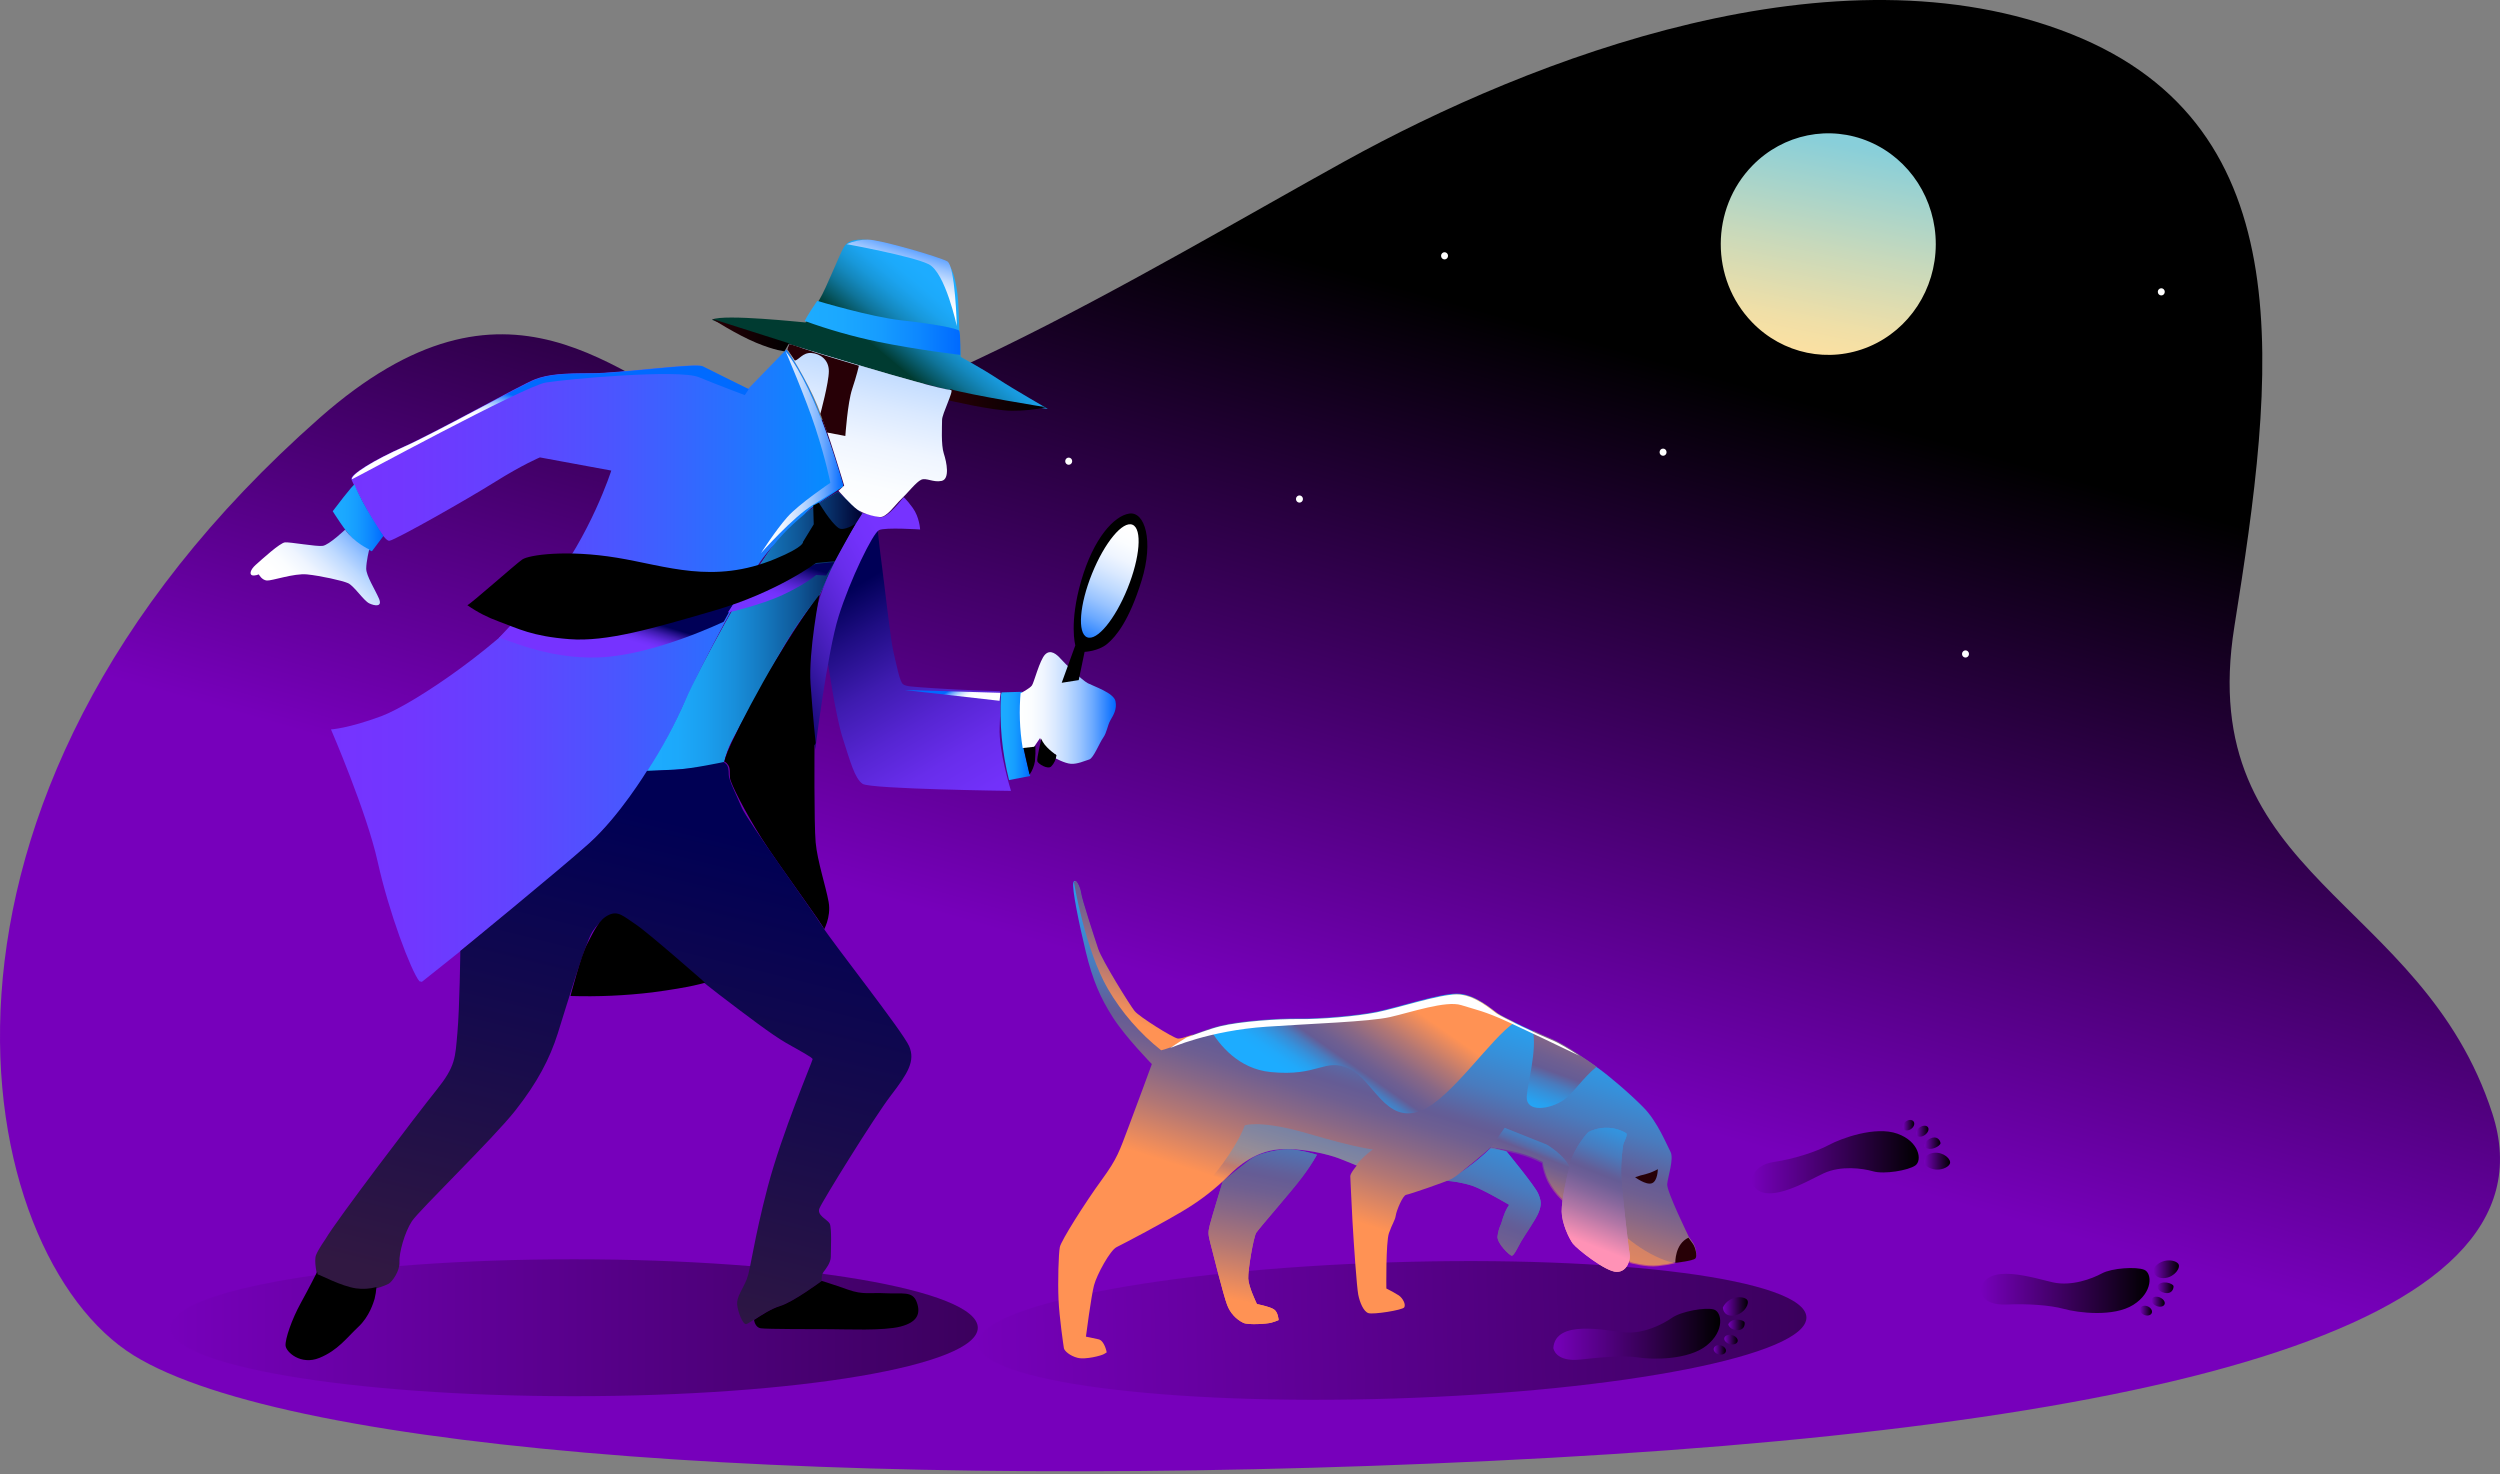 <svg width="680" height="401" viewBox="0 0 680 401" fill="none" xmlns="http://www.w3.org/2000/svg">
<rect x="0" y="0" width="680" height="401" fill="#808080" stroke="none"/>
<path d="M36.339 368.652C79.082 395.113 229.899 405.805 405.799 397.353C581.699 388.9 697.069 362.071 677.93 302.911C658.791 243.751 596.806 239.047 607.742 170.488C618.679 101.929 627.2 34.635 563.407 9.271C499.615 -16.092 416.883 15.642 365.848 43.818C314.813 71.994 224.355 127.322 196.096 115.111C167.838 102.899 138.514 68.23 86.975 113.641C-32.398 218.833 -7.658 341.412 36.339 368.652Z" fill="url(#paint0_linear_601_2452)"/>
<path style="mix-blend-mode:multiply" opacity="0.5" d="M491.345 358.291C491.653 368.53 441.451 378.418 379.214 380.398C316.977 382.377 266.276 375.698 265.96 365.468C265.648 355.238 315.864 345.341 378.092 343.361C440.319 341.381 491.035 348.066 491.345 358.291Z" fill="url(#paint1_linear_601_2452)"/>
<g style="mix-blend-mode:multiply">
<path d="M422.508 366.652C422.508 366.652 422.931 370.572 429.992 369.788C435.351 369.181 441.737 368.612 445.603 369.23C449.468 369.847 459.216 369.96 464.199 365.981C469.182 362.002 468.393 356.837 466.144 356.18C463.895 355.524 457.333 356.67 454.789 358.439C452.245 360.208 446.996 362.894 441.86 362.399C436.725 361.904 423.093 358.831 422.508 366.652Z" fill="url(#paint2_linear_601_2452)"/>
<path d="M468.616 355.617C468.616 355.617 468.616 357.949 471.208 357.861C473.799 357.773 475.692 355.332 475.383 353.902C475.073 352.471 470.437 352.025 468.616 355.617Z" fill="url(#paint3_linear_601_2452)"/>
<path d="M470.09 360.209C470.09 360.209 470.304 361.581 472.297 361.792C474.289 362.003 474.674 360.415 474.522 359.695C474.37 358.974 471.041 358.234 470.09 360.209Z" fill="url(#paint4_linear_601_2452)"/>
<path d="M472.63 364.858C472.459 365.534 471.517 365.872 470.523 365.608C469.53 365.343 468.854 364.583 469.026 363.907C469.197 363.231 470.138 362.898 471.132 363.157C472.126 363.417 472.791 364.182 472.63 364.858Z" fill="url(#paint5_linear_601_2452)"/>
<path d="M469.425 367.603C469.259 368.279 468.389 368.632 467.48 368.397C466.572 368.162 465.978 367.417 466.149 366.736C466.32 366.055 467.186 365.707 468.089 365.947C468.992 366.187 469.592 366.927 469.425 367.603Z" fill="url(#paint6_linear_601_2452)"/>
<path d="M538.752 350.864C538.752 350.864 538.752 355.161 545.856 354.828C551.244 354.573 557.658 354.98 561.429 356.034C565.2 357.087 574.885 358.302 580.263 354.912C585.641 351.521 585.403 346.292 583.24 345.386C581.076 344.479 574.429 344.895 571.714 346.366C568.999 347.836 563.492 349.913 558.438 348.816C553.383 347.718 540.169 343.156 538.752 350.864Z" fill="url(#paint7_linear_601_2452)"/>
<path d="M585.755 345.107C585.755 345.107 585.522 347.43 588.094 347.636C590.666 347.842 592.816 345.627 592.663 344.171C592.511 342.716 587.947 341.741 585.755 345.107Z" fill="url(#paint8_linear_601_2452)"/>
<path d="M586.734 349.834C586.734 349.834 586.801 351.225 588.755 351.661C590.71 352.097 591.266 350.559 591.19 349.829C591.114 349.099 587.89 347.981 586.734 349.834Z" fill="url(#paint9_linear_601_2452)"/>
<path d="M588.76 354.748C588.522 355.4 587.548 355.626 586.587 355.238C585.627 354.851 585.042 354.033 585.28 353.381C585.517 352.73 586.492 352.499 587.453 352.891C588.413 353.283 588.998 354.092 588.76 354.748Z" fill="url(#paint10_linear_601_2452)"/>
<path d="M585.284 357.112C585.046 357.769 584.143 358.018 583.268 357.68C582.393 357.342 581.879 356.539 582.117 355.882C582.355 355.225 583.258 354.975 584.133 355.314C585.008 355.652 585.522 356.485 585.284 357.112Z" fill="url(#paint11_linear_601_2452)"/>
<path d="M476.386 321.506C476.386 321.506 476.386 316.954 482.496 316.057C487.836 315.278 493.989 313.293 497.455 311.431C500.922 309.569 510.123 306.237 516.081 308.359C522.039 310.48 522.899 315.635 520.973 317.003C519.048 318.37 512.472 319.453 509.519 318.61C506.566 317.767 500.746 316.968 496.038 319.139C491.331 321.31 479.372 328.719 476.386 321.506Z" fill="url(#paint12_linear_601_2452)"/>
<path d="M523.493 316.718C523.493 316.718 522.78 314.498 525.248 313.729C527.716 312.96 530.278 314.645 530.435 316.105C530.592 317.566 526.337 319.516 523.493 316.718Z" fill="url(#paint13_linear_601_2452)"/>
<path d="M523.46 311.892C523.46 311.892 523.237 310.52 525.058 309.657C526.879 308.795 527.74 310.182 527.816 310.912C527.892 311.642 524.977 313.435 523.46 311.892Z" fill="url(#paint14_linear_601_2452)"/>
<path d="M524.416 306.634C524.045 306.05 523.047 306.045 522.186 306.634C521.325 307.222 520.931 308.153 521.297 308.736C521.663 309.319 522.666 309.329 523.527 308.736C524.387 308.143 524.787 307.222 524.416 306.634Z" fill="url(#paint15_linear_601_2452)"/>
<path d="M520.527 305.095C520.16 304.512 519.224 304.463 518.439 304.987C517.655 305.512 517.322 306.413 517.693 306.997C518.063 307.58 518.995 307.634 519.78 307.104C520.565 306.575 520.897 305.683 520.527 305.095Z" fill="url(#paint16_linear_601_2452)"/>
</g>
<path d="M332.604 321.298C332.604 321.298 329.558 331.215 329.051 333.257C328.545 335.298 328.644 335.89 329.246 338.23C329.847 340.57 332.77 352.294 333.779 354.932C334.592 357.091 336.178 358.843 338.208 359.827C339.605 360.444 344.631 360.087 345.763 359.774C346.45 359.584 347.124 359.349 347.781 359.069C347.781 359.069 347.672 356.89 346.488 356.132C345.303 355.373 341.888 354.707 341.888 354.707C341.888 354.707 339.624 350.081 339.52 347.785C339.415 345.49 340.941 336.527 341.689 335.327C342.438 334.128 351.163 324.201 354.005 320.427C355.545 318.421 356.949 316.308 358.206 314.102C358.206 314.102 353.725 312.658 350.405 312.633C347.084 312.609 342.352 313.872 340.619 315.013C338.885 316.153 332.604 321.298 332.604 321.298Z" fill="url(#paint17_linear_601_2452)"/>
<path style="mix-blend-mode:multiply" d="M332.604 321.298C332.604 321.298 329.558 331.215 329.051 333.257C328.545 335.298 328.644 335.89 329.246 338.23C329.847 340.57 332.77 352.294 333.779 354.932C334.592 357.091 336.178 358.843 338.208 359.827C339.605 360.444 344.631 360.087 345.763 359.774C346.45 359.584 347.124 359.349 347.781 359.069C347.781 359.069 347.672 356.89 346.488 356.132C345.303 355.373 341.888 354.707 341.888 354.707C341.888 354.707 339.624 350.081 339.52 347.785C339.415 345.49 340.941 336.527 341.689 335.327C342.438 334.128 351.163 324.201 354.005 320.427C355.545 318.421 356.949 316.308 358.206 314.102C358.206 314.102 353.725 312.658 350.405 312.633C347.084 312.609 342.352 313.872 340.619 315.013C338.885 316.153 332.604 321.298 332.604 321.298Z" fill="url(#paint18_linear_601_2452)"/>
<path d="M393.393 321.163C393.393 321.163 395.405 320.335 399.127 317.635C401.424 315.967 403.602 314.131 405.644 312.143L409.738 313.167C409.738 313.167 417.426 322.516 418.339 324.564C419.251 326.612 419.294 327.7 418.554 329.665C417.813 331.63 414.683 336.035 413.747 337.681C412.811 339.328 411.764 341.68 411.143 341.538C410.522 341.396 407.149 338.171 407.321 336.309C407.46 335.103 407.797 333.93 408.319 332.84C408.612 331.783 408.964 330.744 409.375 329.729C409.686 329.024 410.057 328.348 410.484 327.71C410.484 327.71 403.427 323.515 400.264 322.452C398.027 321.765 395.723 321.332 393.393 321.163Z" fill="url(#paint19_linear_601_2452)"/>
<path style="mix-blend-mode:multiply" d="M393.393 321.163C393.393 321.163 395.405 320.335 399.127 317.635C401.424 315.967 403.602 314.131 405.644 312.143L409.738 313.167C409.738 313.167 417.426 322.516 418.339 324.564C419.251 326.612 419.294 327.7 418.554 329.665C417.813 331.63 414.683 336.035 413.747 337.681C412.811 339.328 411.764 341.68 411.143 341.538C410.522 341.396 407.149 338.171 407.321 336.309C407.46 335.103 407.797 333.93 408.319 332.84C408.612 331.783 408.964 330.744 409.375 329.729C409.686 329.024 410.057 328.348 410.484 327.71C410.484 327.71 403.427 323.515 400.264 322.452C398.027 321.765 395.723 321.332 393.393 321.163Z" fill="url(#paint20_linear_601_2452)"/>
<path d="M443.533 343.276C443.533 343.276 447.843 344.513 451.101 344.126C452.685 343.969 454.256 343.705 455.806 343.335C455.806 343.335 460.563 342.781 461.148 342.108C461.734 341.436 461.148 339.006 460.506 338.049C459.864 337.092 459.384 336.444 459.384 336.444C459.384 336.444 453.313 324.061 453.475 322.098C453.637 320.134 455.378 315.162 454.374 313.292C453.371 311.422 450.873 305.145 447.096 301.292C443.319 297.439 437.382 292.393 434.628 290.494C431.873 288.594 425.637 284.172 422.083 282.729C418.529 281.286 408.763 276.643 407.174 275.524C405.585 274.405 401.042 270.267 396.233 270.267C391.423 270.267 380.059 274.051 374.455 275.175C368.851 276.299 359.089 277.109 353.3 277.021C347.51 276.932 337.031 277.718 331.931 278.984C326.831 280.25 321.518 282.832 320.143 282.572C318.768 282.312 309.71 276.653 308.436 275.072C307.161 273.492 299.606 261.29 298.55 258.124C297.494 254.958 294.117 244.582 293.926 242.977C293.736 241.372 292.437 238.56 291.962 240.032C291.486 241.505 293.489 251.208 295.339 258.895C297.19 266.581 299.302 271.455 302.765 276.829C306.228 282.204 313.302 289.429 313.302 289.429C313.302 289.429 309.496 299.863 306.98 306.494C304.463 313.125 303.988 315.01 299.635 320.969C295.282 326.927 288.627 337.436 288.275 339.208C287.923 340.979 287.704 348.612 287.918 353.476C288.132 358.34 289.264 365.982 289.379 366.698C289.493 367.415 290.977 368.799 293.118 369.334C295.258 369.869 299.592 368.735 300.31 368.289L301.029 367.842C301.029 367.842 300.453 364.671 298.807 364.293C297.161 363.915 295.373 363.567 295.373 363.567C295.373 363.567 296.8 352.469 297.585 349.559C298.37 346.648 301.947 340.091 303.707 339.222C305.467 338.354 316.799 332.449 322.564 328.866C326.816 326.278 330.759 323.182 334.31 319.643C336.769 317.189 341.507 313.125 347.839 312.63C354.17 312.134 361.435 314.019 364.213 315.084C366.991 316.149 369.036 317.047 369.036 317.047C369.036 317.047 367.229 319.148 367.281 319.958C367.333 320.767 367.528 326.039 367.88 332.267C368.232 338.496 369.041 350.114 369.446 352.165C369.85 354.217 370.873 356.745 372.214 357.172C373.556 357.599 381.424 356.357 381.938 355.616C382.452 354.875 381.629 353.162 380.473 352.352C379.378 351.665 378.249 351.037 377.09 350.472C377.09 350.472 376.928 337.926 377.794 335.413C378.66 332.901 379.464 331.948 379.65 330.613C379.835 329.278 381.552 325.146 382.475 324.993C383.398 324.841 393.017 321.587 394.92 320.61C396.823 319.634 405.562 312.085 405.562 312.085C408.103 312.431 410.623 312.922 413.111 313.557C415.357 314.139 417.533 314.977 419.6 316.056C419.877 317.81 420.413 319.509 421.189 321.096C422.142 322.9 423.362 324.539 424.804 325.955L443.533 343.276Z" fill="url(#paint21_linear_601_2452)"/>
<path style="mix-blend-mode:multiply" d="M367.42 319.983C367.451 319.818 367.491 319.654 367.539 319.493C367.466 319.646 367.426 319.813 367.42 319.983Z" fill="url(#paint22_linear_601_2452)"/>
<path style="mix-blend-mode:multiply" opacity="0.3" d="M373.423 312.642C373.423 312.642 369.301 312.314 355.987 308.396C342.673 304.478 338.555 306.109 338.555 306.109C338.555 306.109 337.523 309.704 332.531 316.56C326.825 324.396 319.217 330.273 319.217 330.273L320.895 329.911C321.513 329.544 322.098 329.196 322.636 328.863C326.888 326.281 330.83 323.192 334.38 319.661C336.839 317.212 341.575 313.157 347.903 312.662C354.232 312.167 361.493 314.048 364.27 315.111C366.472 315.968 368.207 316.693 368.83 316.962C370.173 315.324 371.717 313.872 373.423 312.642Z" fill="url(#paint23_linear_601_2452)"/>
<path style="mix-blend-mode:multiply" d="M315.838 285.681C315.838 285.681 321.255 284.408 324.446 281.39C322.503 282.091 320.988 282.6 320.335 282.483C318.949 282.228 309.888 276.576 308.611 274.998C307.334 273.421 299.769 261.245 298.711 258.086C297.653 254.926 294.271 244.572 294.08 242.97C293.89 241.369 292.589 238.562 292.113 240.032C292.113 240.032 295.176 258.404 301.369 269.018C305.141 275.45 310.048 281.101 315.838 285.681Z" fill="url(#paint24_linear_601_2452)"/>
<path style="mix-blend-mode:multiply" opacity="0.5" d="M419.37 316.379C419.649 318.129 420.187 319.825 420.965 321.409C421.921 323.209 423.146 324.845 424.593 326.258L443.39 343.563C443.39 343.563 447.715 344.797 450.986 344.41C452.567 344.253 454.136 343.991 455.684 343.627C440.64 340.198 428.112 320.767 427.081 317.858C425.811 314.263 420.717 311.324 420.717 311.324L409.258 306.754L405.281 312.426C407.832 312.771 410.361 313.261 412.858 313.895C415.112 314.473 417.296 315.306 419.37 316.379Z" fill="url(#paint25_linear_601_2452)"/>
<path style="mix-blend-mode:multiply" d="M434.286 290.143C431.378 288.115 425.533 284.003 422.14 282.62C420.933 282.128 419.008 281.261 416.912 280.291C418.129 285.446 415.525 294.57 415.278 298.159C414.959 302.758 421.612 301.773 425.414 299.144C427.776 297.504 430.627 293.097 434.286 290.143Z" fill="url(#paint26_linear_601_2452)"/>
<path style="mix-blend-mode:multiply" d="M411.938 278.142C409.797 277.086 408.047 276.178 407.442 275.751C405.84 274.631 401.295 270.492 396.474 270.492C391.654 270.492 380.262 274.278 374.645 275.402C369.028 276.527 359.243 277.337 353.44 277.249C347.637 277.16 337.132 277.946 332.02 279.213C331.067 279.443 330.113 279.704 329.202 280.018C331.644 284.186 336.832 290.717 345.596 291.596C358.633 292.907 360.22 287.668 366.896 290.614C373.572 293.56 376.752 306.002 386.604 302.074C394.729 298.794 405.682 282.164 411.938 278.142Z" fill="url(#paint27_linear_601_2452)"/>
<path d="M461.133 342.302C461.754 341.643 461.133 339.264 460.478 338.326C459.823 337.389 459.333 336.754 459.333 336.754L459.275 336.644C455.51 338.374 455.685 343.504 455.685 343.504C455.685 343.504 460.517 342.961 461.133 342.302Z" fill="#270006"/>
<path d="M450.929 318.023C449.929 318.584 448.862 319.022 447.753 319.327C446.735 319.562 445.731 319.855 444.748 320.203C444.748 320.203 447.7 322.421 449.302 321.85C450.905 321.279 450.929 318.023 450.929 318.023Z" fill="#270006"/>
<path d="M432.065 307.927C431.745 308.079 428.125 312.398 427.165 316.121C426.205 319.845 424.734 326.365 424.777 329.551C424.82 332.738 426.764 336.84 427.819 338.258C428.875 339.676 436.784 345.965 439.759 345.956C442.734 345.946 443.58 342.36 443.255 340.942C442.93 339.524 441.297 324.809 441.02 320.8C440.743 316.791 441.359 311.65 441.617 310.99C441.875 310.33 442.878 308.444 442.242 308.183C439.098 306.373 435.291 306.277 432.065 307.927Z" fill="url(#paint28_linear_601_2452)"/>
<path style="mix-blend-mode:multiply" d="M432.065 307.927C431.745 308.079 428.125 312.398 427.165 316.121C426.205 319.845 424.734 326.365 424.777 329.551C424.82 332.738 426.764 336.84 427.819 338.258C428.875 339.676 436.784 345.965 439.759 345.956C442.734 345.946 443.58 342.36 443.255 340.942C442.93 339.524 441.297 324.809 441.02 320.8C440.743 316.791 441.359 311.65 441.617 310.99C441.875 310.33 442.878 308.444 442.242 308.183C439.098 306.373 435.291 306.277 432.065 307.927Z" fill="url(#paint29_linear_601_2452)"/>
<g style="mix-blend-mode:overlay">
<path d="M429.531 287.153C426.913 285.429 424.034 283.667 422.019 282.854C418.475 281.422 408.716 276.817 407.129 275.707C405.542 274.597 401.004 270.492 396.201 270.492C391.397 270.492 380.046 274.246 374.449 275.361C368.852 276.476 359.103 277.279 353.32 277.192C347.538 277.104 337.071 277.883 331.977 279.139C328.58 279.976 325.112 281.398 322.76 282.182C320.204 283.716 318.265 285.103 318.265 285.103C318.265 285.103 328.799 280.317 344.554 279.261C356.589 278.423 372.416 277.932 378.117 276.636C383.819 275.341 393.321 272.089 397.441 273.389C401.56 274.689 403.774 275.01 410.108 277.932C414.892 280.137 424.913 284.913 429.531 287.153Z" fill="white"/>
</g>
<path opacity="0.7" d="M167.058 127.895C167.846 127.895 168.485 127.237 168.485 126.425C168.485 125.613 167.846 124.955 167.058 124.955C166.27 124.955 165.632 125.613 165.632 126.425C165.632 127.237 166.27 127.895 167.058 127.895Z" fill="white"/>
<path d="M476.554 87.647C484.895 96.291 497.466 98.905 508.407 94.271C519.347 89.637 526.501 78.667 526.532 66.478C526.564 54.288 519.466 43.28 508.55 38.586C497.634 33.893 485.049 36.438 476.664 45.035C465.217 56.772 465.168 75.848 476.554 87.647Z" fill="url(#paint30_linear_601_2452)"/>
<path style="mix-blend-mode:multiply" opacity="0.5" d="M156.121 379.766C216.784 379.766 265.961 371.429 265.961 361.145C265.961 350.861 216.784 342.524 156.121 342.524C95.459 342.524 46.282 350.861 46.282 361.145C46.282 371.429 95.459 379.766 156.121 379.766Z" fill="url(#paint31_linear_601_2452)"/>
<path d="M114.745 267.062C114.745 267.062 151.406 238.103 161.569 228.237C171.732 218.372 180.595 203.657 185.907 191.723C191.219 179.788 203.238 157.356 207.625 151.629C212.011 145.902 220.565 138.262 220.565 138.262L229.347 132.295C229.347 132.295 224.496 116.07 221.277 108.431C219.265 103.725 216.788 99.245 213.886 95.064L203.466 105.808C203.466 105.808 192.838 100.556 190.991 99.6C189.145 98.644 168.58 101.512 160.952 101.512C153.324 101.512 149.17 101.748 145.472 103.179C141.774 104.611 117.745 117.977 109.661 121.557C101.576 125.136 95.101 129.196 95.567 130.383C96.032 131.569 103.883 147.569 105.963 147.088C108.042 146.608 126.987 135.874 134.616 131.099C142.244 126.323 146.858 124.415 146.858 124.415L166.269 127.995C166.269 127.995 160.724 145.421 149.179 159.979C137.635 174.537 112.675 191.483 103.66 194.822C94.646 198.161 90.027 198.401 90.027 198.401C90.027 198.401 99.734 220.834 102.739 234.44C105.744 248.047 111.759 264.031 114.061 266.895" fill="url(#paint32_linear_601_2452)"/>
<path style="mix-blend-mode:multiply" d="M135.675 173.541C136.623 173.211 148.325 179.466 163.186 178.809C178.047 178.153 196.864 169.098 196.864 169.098L199.867 163.667L141.367 167.454L135.675 173.541Z" fill="url(#paint33_linear_601_2452)"/>
<path d="M161.151 101.578C153.526 101.578 149.367 101.813 145.668 103.239C141.97 104.666 117.937 117.984 109.852 121.55C101.767 125.117 95.291 129.162 95.757 130.344C95.804 130.476 142.521 105.032 148.455 104.055C154.39 103.078 184.675 100.371 190.064 102.589C195.452 104.807 202.578 107.475 202.578 107.475L203.67 105.853C203.67 105.853 193.04 100.62 191.194 99.668C189.347 98.715 168.78 101.578 161.151 101.578Z" fill="url(#paint34_linear_601_2452)"/>
<path d="M96.458 131.836C96.27 131.367 90.503 139.047 90.503 139.047C90.503 139.047 93.947 144.657 96.299 146.899C97.699 148.242 99.352 149.279 101.158 149.946L104.292 145.778C104.292 145.778 98.651 137.446 96.458 131.836Z" fill="url(#paint35_linear_601_2452)"/>
<path d="M93.868 144.065C93.868 144.065 89.495 148.243 87.769 148.478C86.043 148.714 78.909 147.405 77.529 147.522C76.148 147.64 71.199 152.181 69.591 153.607C67.984 155.034 67.861 156.236 68.556 156.471C69.251 156.706 70.395 156.236 70.395 156.236C70.395 156.236 71.199 157.785 72.579 157.903C73.96 158.021 79.945 155.878 83.509 156.236C87.074 156.594 93.059 157.903 94.671 158.619C96.283 159.335 98.926 163.395 100.425 164.111C101.923 164.826 104.107 165.184 103.072 162.796C102.037 160.409 99.612 156.599 99.612 154.686C99.612 152.774 100.42 149.435 100.42 149.435C100.42 149.435 96.397 147.645 93.868 144.065Z" fill="url(#paint36_linear_601_2452)"/>
<path d="M176.091 209.729C176.091 209.729 184.711 209.41 189.484 208.749C191.978 208.456 194.448 207.978 196.875 207.319C197.374 205.158 198.15 203.075 199.181 201.125C200.875 197.947 211.345 178.404 215.344 172.205C217.653 168.607 220.172 165.158 222.888 161.878C222.888 161.878 227.969 150.615 230.127 147.099C232.286 143.584 234.577 139.818 234.577 139.818L227.935 133.775C227.935 133.775 218.547 138.701 211.62 146.806C204.694 154.91 189.759 182.718 186.524 190.342C183.576 197.093 180.087 203.578 176.091 209.729Z" fill="url(#paint37_linear_601_2452)"/>
<path d="M225.068 179.442C225.068 179.442 227.231 194.664 229.241 200.85C231.251 207.037 232.485 211.791 234.647 213.218C236.81 214.645 274.995 215.119 274.995 215.119C274.995 215.119 271.594 204.339 271.903 197.835C272.213 191.331 272.056 188.008 272.056 188.008C272.056 188.008 261.238 187.691 254.283 187.212C247.328 186.733 246.552 186.723 245.623 186.102C244.694 185.482 243.77 180.395 242.998 177.224C242.226 174.052 240.521 158.513 239.906 154.081C239.292 149.649 238.615 143.086 238.615 143.086C238.615 143.086 232.947 153.441 230.165 160.433C227.383 167.426 225.068 179.442 225.068 179.442Z" fill="url(#paint38_linear_601_2452)"/>
<path d="M176.091 209.729C176.091 209.729 184.711 209.41 189.484 208.749C191.978 208.456 194.448 207.978 196.875 207.319C197.374 205.158 198.15 203.075 199.181 201.125C200.875 197.947 211.345 178.404 215.344 172.205C217.653 168.607 220.172 165.158 222.888 161.878C222.888 161.878 227.969 150.615 230.127 147.099C232.286 143.584 234.577 139.818 234.577 139.818L227.935 133.775C227.935 133.775 218.547 138.701 211.62 146.806C204.694 154.91 189.759 182.718 186.524 190.342C183.576 197.093 180.087 203.578 176.091 209.729Z" fill="url(#paint39_linear_601_2452)"/>
<path style="mix-blend-mode:multiply" d="M197.965 166.607C197.965 166.607 206.769 164.678 212.956 161.783C219.142 158.888 221.998 156.394 221.998 156.394L224.696 156.558L226.971 152.887L221.874 153.369L200.74 162.357L197.965 166.607Z" fill="url(#paint40_linear_601_2452)"/>
<path d="M234.624 139.557C234.624 139.557 224.384 154.871 221.903 166.513C219.422 178.155 220.507 191.095 220.818 193.637C221.129 196.178 221.745 203.848 221.745 203.848C221.745 203.848 225.005 177.526 228.108 167.634C231.21 157.742 237.415 144.98 239.103 144.183C240.79 143.387 250.27 144.021 250.27 144.021C250.27 144.021 250.117 140.673 248.252 138.121C246.388 135.57 245.771 135.245 245.771 135.245C245.771 135.245 241.273 141.307 239.256 140.653C237.731 140.206 236.185 139.84 234.624 139.557Z" fill="url(#paint41_linear_601_2452)"/>
<path d="M221.548 202.728C221.548 202.728 221.397 224.032 221.856 229.118C222.314 234.204 224.615 241.044 225.386 245.336C226.156 249.628 223.85 253.289 224.157 252.808C224.464 252.328 211.739 235.321 207.145 228.006C202.552 220.69 198.711 213.061 198.559 211.631C198.408 210.2 198.711 209.088 198.087 208.132C197.463 207.177 197.014 207.177 197.014 207.177C197.014 207.177 197.128 205.947 199.004 201.934C201.541 196.515 206.474 187.161 210.964 179.674C218.784 166.636 222.924 161.707 222.924 161.707C222.924 161.707 219.857 177.288 220.471 186.034C221.085 194.78 221.856 202.101 221.856 202.101L221.548 202.728Z" fill="black"/>
<path d="M127.116 164.612C128.037 164.293 140.203 153.462 142.048 152.186C143.894 150.909 154.214 149.475 167.761 151.695C181.308 153.914 193.934 159.02 210.873 152.014C218.992 148.651 218.418 147.394 218.418 147.394L221.341 142.612L221.189 137.515L222.726 136.715C222.726 136.715 225.91 142.116 228.093 143.618C229.516 144.6 232.676 142.469 232.676 142.469L227.039 152.647L221.957 153.138C221.957 153.138 211.334 161.102 194.399 166.041C177.464 170.98 164.981 174.643 154.826 173.848C144.672 173.052 140.971 170.98 135.738 169.07C132.688 167.981 129.789 166.482 127.116 164.612Z" fill="black"/>
<path d="M272.425 188.329L278.038 188.167C278.038 188.167 277.688 195.958 278 200.094C278.312 204.23 280.225 211.066 280.225 211.066L274.458 212.178C272.549 204.602 271.813 196.769 272.276 188.961" fill="url(#paint42_linear_601_2452)"/>
<path d="M280.035 210.708C280.783 209.62 281.283 208.386 281.501 207.09C281.646 205.687 281.687 204.276 281.621 202.867L278.323 203.229L280.035 210.708Z" fill="black"/>
<path d="M277.639 188.082C277.154 193.214 277.332 198.39 278.169 203.473L281.283 203.118L282.898 200.749C283.259 201.597 283.724 202.393 284.282 203.118C284.999 204.123 286.008 204.869 287.163 205.249L287.049 206.222C287.049 206.222 289.584 207.642 291.314 207.759C293.044 207.876 295.105 206.932 296.275 206.577C297.446 206.222 299.042 202.077 300.066 200.657C301.09 199.237 301.217 197.339 302.028 195.919C302.838 194.499 303.871 192.961 303.411 190.714C302.952 188.467 297.526 186.686 295.915 185.85C294.304 185.013 289.57 180.402 288.532 179.22C287.495 178.037 285.765 176.495 284.268 178.033C282.77 179.57 281.268 185.611 280.69 186.438C280.112 187.265 277.577 188.569 277.577 188.569" fill="url(#paint43_linear_601_2452)"/>
<path d="M288.785 185.718L292.489 175.528C292.489 175.528 290.753 169.416 294.106 157.911C297.458 146.406 303.017 140.289 307.188 139.688C311.358 139.087 313.897 147.002 310.516 157.911C307.135 168.82 303.574 173.13 301.144 175.149C298.714 177.168 295.009 177.306 295.009 177.306L293.412 184.989L288.785 185.718Z" fill="black"/>
<path d="M283.262 200.908C283.262 200.908 281.933 206.354 282.152 207.064C282.37 207.774 285.005 209.379 285.92 208.484C286.723 207.671 287.233 206.581 287.358 205.406C287.358 205.406 283.813 203.038 283.262 200.908Z" fill="black"/>
<path d="M306.69 160.052C303.278 168.499 298.348 174.446 295.678 173.333C293.008 172.22 293.62 164.464 297.037 156.012C300.454 147.56 305.38 141.613 308.045 142.731C310.71 143.849 310.107 151.6 306.69 160.052Z" fill="url(#paint44_linear_601_2452)"/>
<path d="M88.611 336.91C91.231 332.298 113.459 303.034 118.706 296.51C123.952 289.986 123.8 287.765 124.414 280.922C125.027 274.079 125.208 258.654 125.208 258.654C125.208 258.654 152.064 236.704 160.245 229.39C168.427 222.077 175.99 209.665 175.99 209.665C175.99 209.665 179.229 209.509 183.553 209.347C187.877 209.185 196.829 207.278 196.829 207.278L197.442 207.768C198.061 208.259 198.218 209.357 198.218 210.788C198.218 212.219 200.377 216.356 201.766 219.694C203.155 223.033 220.907 247.532 223.685 251.982C226.463 256.433 245.598 280.614 247.297 284.594C248.995 288.574 246.978 291.902 242.34 297.941C237.702 303.98 223.67 326.734 222.89 328.665C222.11 330.597 225.055 331.69 225.673 332.803C226.291 333.915 225.977 340.278 225.977 341.866C225.977 343.454 224.588 345.209 223.975 346.003C223.361 346.797 223.499 348.39 223.499 348.39C223.499 348.39 215.784 354.115 212.083 355.228C208.383 356.341 203.902 359.998 202.974 360.159C202.047 360.321 200.663 356.816 200.506 354.767C200.349 352.718 202.051 350.63 203.131 347.905C204.211 345.18 204.982 337.41 208.839 322.774C212.697 308.137 221.03 288.579 221.03 288.099C221.03 287.618 217.634 285.873 213.777 283.648C209.919 281.422 203.436 276.491 195.701 270.604C187.967 264.717 170.082 249.448 168.227 248.811C166.372 248.174 163.137 250.247 161.13 253.428C159.123 256.61 153.876 274.261 151.712 281.104C149.548 287.947 146.156 294.466 140.139 302.098C134.122 309.73 114.054 329.136 112.046 332.16C110.039 335.185 108.498 340.91 108.65 343.292C108.802 345.675 106.643 348.684 105.72 349.174C104.797 349.665 100.935 351.4 96.768 350.763C92.601 350.125 87.041 347.106 86.27 346.949C86.27 346.949 85.343 342.969 85.961 341.381C86.579 339.792 88.611 336.91 88.611 336.91Z" fill="url(#paint45_linear_601_2452)"/>
<path d="M155.17 270.911C162.598 271.142 170.033 270.813 177.414 269.928C188.308 268.492 191.784 267.293 191.784 267.293C191.784 267.293 176.315 253.679 172.939 251.448C169.563 249.216 168.149 247.618 165.521 248.896C162.893 250.174 161.66 253.04 159.808 256.551C157.956 260.061 155.17 270.911 155.17 270.911Z" fill="black"/>
<path d="M96.836 350.439C92.693 349.808 87.177 346.786 86.411 346.629C86.411 346.629 86.35 346.365 86.27 345.953C85.764 346.957 83.908 350.621 81.816 354.416C79.359 358.863 77.522 364.27 77.673 366.019C77.824 367.767 81.816 371.406 86.87 369.354C91.924 367.302 94.38 363.79 97.445 360.93C100.51 358.07 101.583 354.255 101.89 353.304C102.15 352.25 102.317 351.173 102.39 350.087C100.578 350.575 98.692 350.694 96.836 350.439Z" fill="black"/>
<path d="M193.701 86.92C192.992 87.267 217.171 94.549 242.188 101.854C267.205 109.16 284.498 111.07 284.964 111.231C285.431 111.393 275.851 105.987 271.526 103.127C267.2 100.268 261.337 97.09 261.337 97.09C261.337 97.09 260.861 89.304 260.718 83.898C260.576 78.493 259.329 72.778 257.63 71.505C255.931 70.232 241.878 66.119 237.558 65.468C233.237 64.816 230.762 65.179 229.529 67.216C228.297 69.253 224.742 78.478 222.867 81.519C220.992 84.559 219.488 87.703 219.027 87.703C218.565 87.703 196.946 85.328 193.701 86.92Z" fill="url(#paint46_linear_601_2452)"/>
<path d="M222.283 81.833C222.283 81.833 236.792 86.219 245.284 87.14C253.775 88.062 260.411 89.331 260.873 89.958C261.334 90.585 261.182 96.534 261.182 96.534C261.182 96.534 249.289 95.125 238.643 92.93C231.937 91.522 225.335 89.643 218.887 87.304C218.887 87.304 219.505 85.905 222.283 81.833Z" fill="url(#paint47_linear_601_2452)"/>
<path d="M193.686 86.733C193.686 86.733 200.463 91.074 205.681 93.228C210.898 95.382 213.379 95.554 213.379 95.554L214.607 93.381L193.686 86.733Z" fill="url(#paint48_linear_601_2452)"/>
<path d="M258.494 105.844L257.877 108.862C257.877 108.862 269.886 111.723 275.267 111.723C278.37 111.744 281.467 111.426 284.505 110.773C284.505 110.773 263.727 107.426 258.494 105.844Z" fill="url(#paint49_linear_601_2452)"/>
<path d="M258.708 106.108C259.486 106.206 256.245 112.599 256.245 114.185C256.245 115.771 255.936 120.993 256.719 123.37C257.502 125.747 258.414 130.339 256.102 130.812C253.791 131.286 251.945 129.861 250.559 130.495C249.174 131.13 246.863 134.136 245.168 135.722C243.474 137.308 241.163 140.788 239.317 140.632C237.471 140.475 234.699 139.656 233.148 138.572C231.596 137.489 228.065 133.501 228.065 133.501L229.607 132.076C229.607 132.076 225.294 117.508 222.37 110.383C219.447 103.258 214.132 95.02 214.132 95.02L214.668 93.595C214.668 93.595 252.391 105.312 258.708 106.108Z" fill="url(#paint50_linear_601_2452)"/>
<path d="M216.198 98.078C217.277 97.916 218.355 95.853 220.668 96.01C222.982 96.167 225.447 97.759 225.447 100.939C225.447 104.118 223.134 112.56 223.134 112.56L224.982 117.645L229.931 118.586C229.931 118.586 230.549 109.522 231.779 105.848C233.01 102.173 233.627 99.479 233.627 99.479C233.627 99.479 221.276 95.824 218.217 94.707C215.158 93.59 214.669 93.595 214.669 93.595L214.132 95.025L216.198 98.078Z" fill="#270006"/>
<path d="M249.344 354.158C248.188 351.053 245.422 352.01 241.04 351.769C236.659 351.529 234.816 352.26 230.667 350.788C226.517 349.317 223.519 348.404 223.519 348.404C223.519 348.404 215.836 354.134 212.151 355.247C209.721 355.983 206.964 357.813 205.098 359.03C205.173 359.486 205.538 361.09 206.926 361.296C208.537 361.536 221.681 361.536 225.83 361.536C229.98 361.536 240.353 362.027 244.967 360.82C249.58 359.613 250.495 357.264 249.344 354.158Z" fill="black"/>
<path d="M230.299 66.411C230.299 66.411 248.033 69.63 252.586 71.858C257.14 74.086 260.255 88.694 260.255 88.694C260.255 88.694 259.824 72.279 257.643 71.076C255.462 69.873 239.406 65.173 236.05 65.173C234.07 65.162 232.11 65.584 230.299 66.411Z" fill="url(#paint51_linear_601_2452)"/>
<path d="M213.683 95.555C213.683 95.555 219.186 108.334 221.797 116.381C224.818 125.691 225.854 131.326 225.854 131.326C225.854 131.326 217.344 137.045 214.16 140.637C210.976 144.228 207 150.437 207 150.437C207 150.437 215.788 140.543 221.138 137.324C226.489 134.105 229.348 131.934 229.348 131.934C229.348 131.934 222.513 106.58 213.683 95.555Z" fill="url(#paint52_linear_601_2452)"/>
<path d="M245.99 187.678L272.142 188.449L271.875 190.618L245.99 187.678Z" fill="url(#paint53_linear_601_2452)"/>
<path d="M392.918 70.563C393.443 70.563 393.869 70.124 393.869 69.583C393.869 69.041 393.443 68.603 392.918 68.603C392.393 68.603 391.967 69.041 391.967 69.583C391.967 70.124 392.393 70.563 392.918 70.563Z" fill="white"/>
<path d="M452.355 123.975C452.881 123.975 453.306 123.536 453.306 122.995C453.306 122.453 452.881 122.015 452.355 122.015C451.83 122.015 451.404 122.453 451.404 122.995C451.404 123.536 451.83 123.975 452.355 123.975Z" fill="white"/>
<path d="M587.871 80.362C588.396 80.362 588.822 79.924 588.822 79.382C588.822 78.841 588.396 78.402 587.871 78.402C587.346 78.402 586.92 78.841 586.92 79.382C586.92 79.924 587.346 80.362 587.871 80.362Z" fill="white"/>
<path d="M353.452 136.715C353.977 136.715 354.403 136.276 354.403 135.735C354.403 135.194 353.977 134.755 353.452 134.755C352.927 134.755 352.501 135.194 352.501 135.735C352.501 136.276 352.927 136.715 353.452 136.715Z" fill="white"/>
<path d="M290.686 126.425C291.212 126.425 291.637 125.986 291.637 125.445C291.637 124.904 291.212 124.465 290.686 124.465C290.161 124.465 289.735 124.904 289.735 125.445C289.735 125.986 290.161 126.425 290.686 126.425Z" fill="white"/>
<path d="M534.616 178.858C535.141 178.858 535.567 178.419 535.567 177.878C535.567 177.336 535.141 176.897 534.616 176.897C534.091 176.897 533.665 177.336 533.665 177.878C533.665 178.419 534.091 178.858 534.616 178.858Z" fill="white"/>
<defs>
<linearGradient id="paint0_linear_601_2452" x1="311" y1="264.428" x2="365.412" y2="73.538" gradientUnits="userSpaceOnUse">
<stop stop-color="#7700BB"/>
<stop offset="1"/>
</linearGradient>
<linearGradient id="paint1_linear_601_2452" x1="264.979" y1="362.009" x2="489.85" y2="355.981" gradientUnits="userSpaceOnUse">
<stop stop-color="#7700BB"/>
<stop offset="1"/>
</linearGradient>
<linearGradient id="paint2_linear_601_2452" x1="422.508" y1="362.948" x2="467.899" y2="362.948" gradientUnits="userSpaceOnUse">
<stop stop-color="#7700BB"/>
<stop offset="1"/>
</linearGradient>
<linearGradient id="paint3_linear_601_2452" x1="468.616" y1="355.352" x2="475.416" y2="355.352" gradientUnits="userSpaceOnUse">
<stop stop-color="#7700BB"/>
<stop offset="1"/>
</linearGradient>
<linearGradient id="paint4_linear_601_2452" x1="470.09" y1="360.376" x2="474.55" y2="360.376" gradientUnits="userSpaceOnUse">
<stop stop-color="#7700BB"/>
<stop offset="1"/>
</linearGradient>
<linearGradient id="paint5_linear_601_2452" x1="468.997" y1="364.383" x2="472.654" y2="364.383" gradientUnits="userSpaceOnUse">
<stop stop-color="#7700BB"/>
<stop offset="1"/>
</linearGradient>
<linearGradient id="paint6_linear_601_2452" x1="466.12" y1="367.172" x2="469.454" y2="367.172" gradientUnits="userSpaceOnUse">
<stop stop-color="#7700BB"/>
<stop offset="1"/>
</linearGradient>
<linearGradient id="paint7_linear_601_2452" x1="538.752" y1="351.026" x2="584.676" y2="351.026" gradientUnits="userSpaceOnUse">
<stop stop-color="#7700BB"/>
<stop offset="1"/>
</linearGradient>
<linearGradient id="paint8_linear_601_2452" x1="585.75" y1="345.24" x2="592.673" y2="345.24" gradientUnits="userSpaceOnUse">
<stop stop-color="#7700BB"/>
<stop offset="1"/>
</linearGradient>
<linearGradient id="paint9_linear_601_2452" x1="586.734" y1="350.279" x2="591.199" y2="350.279" gradientUnits="userSpaceOnUse">
<stop stop-color="#7700BB"/>
<stop offset="1"/>
</linearGradient>
<linearGradient id="paint10_linear_601_2452" x1="585.227" y1="354.072" x2="588.812" y2="354.072" gradientUnits="userSpaceOnUse">
<stop stop-color="#7700BB"/>
<stop offset="1"/>
</linearGradient>
<linearGradient id="paint11_linear_601_2452" x1="582.06" y1="356.499" x2="585.341" y2="356.499" gradientUnits="userSpaceOnUse">
<stop stop-color="#7700BB"/>
<stop offset="1"/>
</linearGradient>
<linearGradient id="paint12_linear_601_2452" x1="476.386" y1="316.13" x2="521.891" y2="316.13" gradientUnits="userSpaceOnUse">
<stop stop-color="#7700BB"/>
<stop offset="1"/>
</linearGradient>
<linearGradient id="paint13_linear_601_2452" x1="523.398" y1="315.841" x2="530.435" y2="315.841" gradientUnits="userSpaceOnUse">
<stop stop-color="#7700BB"/>
<stop offset="1"/>
</linearGradient>
<linearGradient id="paint14_linear_601_2452" x1="523.451" y1="310.936" x2="527.816" y2="310.936" gradientUnits="userSpaceOnUse">
<stop stop-color="#7700BB"/>
<stop offset="1"/>
</linearGradient>
<linearGradient id="paint15_linear_601_2452" x1="521.159" y1="307.682" x2="524.554" y2="307.682" gradientUnits="userSpaceOnUse">
<stop stop-color="#7700BB"/>
<stop offset="1"/>
</linearGradient>
<linearGradient id="paint16_linear_601_2452" x1="517.54" y1="306.046" x2="520.679" y2="306.046" gradientUnits="userSpaceOnUse">
<stop stop-color="#7700BB"/>
<stop offset="1"/>
</linearGradient>
<linearGradient id="paint17_linear_601_2452" x1="347.911" y1="269.958" x2="332.025" y2="352.885" gradientUnits="userSpaceOnUse">
<stop stop-color="#1DACFF"/>
<stop offset="0.11" stop-color="#20A9FB"/>
<stop offset="0.23" stop-color="#28A0EF"/>
<stop offset="0.34" stop-color="#3690DA"/>
<stop offset="0.46" stop-color="#497BBE"/>
<stop offset="0.57" stop-color="#625F99"/>
<stop offset="0.59" stop-color="#655C95"/>
<stop offset="0.64" stop-color="#6F5F91"/>
<stop offset="0.72" stop-color="#896886"/>
<stop offset="0.83" stop-color="#B37774"/>
<stop offset="0.96" stop-color="#ED8C5C"/>
<stop offset="1" stop-color="#FF9254"/>
</linearGradient>
<linearGradient id="paint18_linear_601_2452" x1="347.911" y1="269.958" x2="332.025" y2="352.885" gradientUnits="userSpaceOnUse">
<stop stop-color="#1DACFF"/>
<stop offset="0.11" stop-color="#20A9FB"/>
<stop offset="0.23" stop-color="#28A0EF"/>
<stop offset="0.34" stop-color="#3690DA"/>
<stop offset="0.46" stop-color="#497BBE"/>
<stop offset="0.57" stop-color="#625F99"/>
<stop offset="0.59" stop-color="#655C95"/>
<stop offset="0.64" stop-color="#6F5F91"/>
<stop offset="0.72" stop-color="#896886"/>
<stop offset="0.83" stop-color="#B37774"/>
<stop offset="0.96" stop-color="#ED8C5C"/>
<stop offset="1" stop-color="#FF9254"/>
</linearGradient>
<linearGradient id="paint19_linear_601_2452" x1="417.164" y1="283.664" x2="387.921" y2="362.347" gradientUnits="userSpaceOnUse">
<stop stop-color="#1DACFF"/>
<stop offset="0.11" stop-color="#20A9FB"/>
<stop offset="0.23" stop-color="#28A0EF"/>
<stop offset="0.34" stop-color="#3690DA"/>
<stop offset="0.46" stop-color="#497BBE"/>
<stop offset="0.57" stop-color="#625F99"/>
<stop offset="0.59" stop-color="#655C95"/>
<stop offset="0.64" stop-color="#6F5F91"/>
<stop offset="0.72" stop-color="#896886"/>
<stop offset="0.83" stop-color="#B37774"/>
<stop offset="0.96" stop-color="#ED8C5C"/>
<stop offset="1" stop-color="#FF9254"/>
</linearGradient>
<linearGradient id="paint20_linear_601_2452" x1="417.164" y1="283.664" x2="387.921" y2="362.347" gradientUnits="userSpaceOnUse">
<stop stop-color="#1DACFF"/>
<stop offset="0.11" stop-color="#20A9FB"/>
<stop offset="0.23" stop-color="#28A0EF"/>
<stop offset="0.34" stop-color="#3690DA"/>
<stop offset="0.46" stop-color="#497BBE"/>
<stop offset="0.57" stop-color="#625F99"/>
<stop offset="0.59" stop-color="#655C95"/>
<stop offset="0.64" stop-color="#6F5F91"/>
<stop offset="0.72" stop-color="#896886"/>
<stop offset="0.83" stop-color="#B37774"/>
<stop offset="0.96" stop-color="#ED8C5C"/>
<stop offset="1" stop-color="#FF9254"/>
</linearGradient>
<linearGradient id="paint21_linear_601_2452" x1="400.819" y1="254.58" x2="375.568" y2="334.414" gradientUnits="userSpaceOnUse">
<stop stop-color="#1DACFF"/>
<stop offset="0.11" stop-color="#20A9FB"/>
<stop offset="0.23" stop-color="#28A0EF"/>
<stop offset="0.34" stop-color="#3690DA"/>
<stop offset="0.46" stop-color="#497BBE"/>
<stop offset="0.57" stop-color="#625F99"/>
<stop offset="0.59" stop-color="#655C95"/>
<stop offset="0.64" stop-color="#6F5F91"/>
<stop offset="0.72" stop-color="#896886"/>
<stop offset="0.83" stop-color="#B37774"/>
<stop offset="0.96" stop-color="#ED8C5C"/>
<stop offset="1" stop-color="#FF9254"/>
</linearGradient>
<linearGradient id="paint22_linear_601_2452" x1="367.495" y1="319.493" x2="367.185" y2="319.735" gradientUnits="userSpaceOnUse">
<stop stop-color="#1DACFF"/>
<stop offset="0.07" stop-color="#20A9FB"/>
<stop offset="0.14" stop-color="#28A0EF"/>
<stop offset="0.21" stop-color="#3690DA"/>
<stop offset="0.28" stop-color="#497BBE"/>
<stop offset="0.35" stop-color="#655C95"/>
<stop offset="0.43" stop-color="#6F5F91"/>
<stop offset="0.57" stop-color="#896886"/>
<stop offset="0.74" stop-color="#B37774"/>
<stop offset="0.94" stop-color="#ED8C5C"/>
<stop offset="1" stop-color="#FF9254"/>
</linearGradient>
<linearGradient id="paint23_linear_601_2452" x1="350.718" y1="315.871" x2="347.622" y2="325.566" gradientUnits="userSpaceOnUse">
<stop stop-color="#1DACFF"/>
<stop offset="0.11" stop-color="#20A9FB"/>
<stop offset="0.23" stop-color="#28A0EF"/>
<stop offset="0.34" stop-color="#3690DA"/>
<stop offset="0.46" stop-color="#497BBE"/>
<stop offset="0.57" stop-color="#625F99"/>
<stop offset="0.59" stop-color="#655C95"/>
<stop offset="0.64" stop-color="#6F5F91"/>
<stop offset="0.72" stop-color="#896886"/>
<stop offset="0.83" stop-color="#B37774"/>
<stop offset="0.96" stop-color="#ED8C5C"/>
<stop offset="1" stop-color="#FF9254"/>
</linearGradient>
<linearGradient id="paint24_linear_601_2452" x1="314.03" y1="231.352" x2="297.311" y2="273.435" gradientUnits="userSpaceOnUse">
<stop stop-color="#1DACFF"/>
<stop offset="0.07" stop-color="#20A9FB"/>
<stop offset="0.14" stop-color="#28A0EF"/>
<stop offset="0.21" stop-color="#3690DA"/>
<stop offset="0.28" stop-color="#497BBE"/>
<stop offset="0.35" stop-color="#655C95"/>
<stop offset="0.43" stop-color="#6F5F91"/>
<stop offset="0.57" stop-color="#896886"/>
<stop offset="0.74" stop-color="#B37774"/>
<stop offset="0.94" stop-color="#ED8C5C"/>
<stop offset="1" stop-color="#FF9254"/>
</linearGradient>
<linearGradient id="paint25_linear_601_2452" x1="438.592" y1="315.471" x2="431.929" y2="332.21" gradientUnits="userSpaceOnUse">
<stop stop-color="#1DACFF"/>
<stop offset="0.07" stop-color="#20A9FB"/>
<stop offset="0.14" stop-color="#28A0EF"/>
<stop offset="0.21" stop-color="#3690DA"/>
<stop offset="0.28" stop-color="#497BBE"/>
<stop offset="0.35" stop-color="#655C95"/>
<stop offset="0.43" stop-color="#6F5F91"/>
<stop offset="0.57" stop-color="#896886"/>
<stop offset="0.74" stop-color="#B37774"/>
<stop offset="0.94" stop-color="#ED8C5C"/>
<stop offset="1" stop-color="#FF9254"/>
</linearGradient>
<linearGradient id="paint26_linear_601_2452" x1="419.16" y1="306.401" x2="433.969" y2="265.948" gradientUnits="userSpaceOnUse">
<stop stop-color="#1DACFF"/>
<stop offset="0.07" stop-color="#20A9FB"/>
<stop offset="0.14" stop-color="#28A0EF"/>
<stop offset="0.21" stop-color="#3690DA"/>
<stop offset="0.28" stop-color="#497BBE"/>
<stop offset="0.35" stop-color="#655C95"/>
<stop offset="0.43" stop-color="#6F5F91"/>
<stop offset="0.57" stop-color="#896886"/>
<stop offset="0.74" stop-color="#B37774"/>
<stop offset="0.94" stop-color="#ED8C5C"/>
<stop offset="1" stop-color="#FF9254"/>
</linearGradient>
<linearGradient id="paint27_linear_601_2452" x1="348.495" y1="290.391" x2="367.811" y2="262.762" gradientUnits="userSpaceOnUse">
<stop stop-color="#1DACFF"/>
<stop offset="0.07" stop-color="#20A9FB"/>
<stop offset="0.14" stop-color="#28A0EF"/>
<stop offset="0.21" stop-color="#3690DA"/>
<stop offset="0.28" stop-color="#497BBE"/>
<stop offset="0.35" stop-color="#655C95"/>
<stop offset="0.43" stop-color="#6F5F91"/>
<stop offset="0.57" stop-color="#896886"/>
<stop offset="0.74" stop-color="#B37774"/>
<stop offset="0.94" stop-color="#ED8C5C"/>
<stop offset="1" stop-color="#FF9254"/>
</linearGradient>
<linearGradient id="paint28_linear_601_2452" x1="437.726" y1="290.951" x2="420.708" y2="333.912" gradientUnits="userSpaceOnUse">
<stop stop-color="#1DACFF"/>
<stop offset="0.11" stop-color="#20A9FB"/>
<stop offset="0.23" stop-color="#28A0EF"/>
<stop offset="0.34" stop-color="#3690DA"/>
<stop offset="0.46" stop-color="#497BBE"/>
<stop offset="0.57" stop-color="#625F99"/>
<stop offset="0.59" stop-color="#655C95"/>
<stop offset="0.64" stop-color="#6F5F97"/>
<stop offset="0.72" stop-color="#89689D"/>
<stop offset="0.83" stop-color="#B377A6"/>
<stop offset="0.96" stop-color="#ED8CB2"/>
<stop offset="1" stop-color="#FF92B6"/>
</linearGradient>
<linearGradient id="paint29_linear_601_2452" x1="437.726" y1="290.951" x2="420.708" y2="333.912" gradientUnits="userSpaceOnUse">
<stop stop-color="#1DACFF"/>
<stop offset="0.11" stop-color="#20A9FB"/>
<stop offset="0.23" stop-color="#28A0EF"/>
<stop offset="0.34" stop-color="#3690DA"/>
<stop offset="0.46" stop-color="#497BBE"/>
<stop offset="0.57" stop-color="#625F99"/>
<stop offset="0.59" stop-color="#655C95"/>
<stop offset="0.64" stop-color="#6F5F97"/>
<stop offset="0.72" stop-color="#89689D"/>
<stop offset="0.83" stop-color="#B377A6"/>
<stop offset="0.96" stop-color="#ED8CB2"/>
<stop offset="1" stop-color="#FF92B6"/>
</linearGradient>
<linearGradient id="paint30_linear_601_2452" x1="504.024" y1="39.428" x2="491.908" y2="98.65" gradientUnits="userSpaceOnUse">
<stop stop-color="#88CFDA"/>
<stop offset="0.01" stop-color="#89CFD9"/>
<stop offset="0.48" stop-color="#C8D9BB"/>
<stop offset="0.82" stop-color="#F0DFA7"/>
<stop offset="1" stop-color="#FFE1A0"/>
</linearGradient>
<linearGradient id="paint31_linear_601_2452" x1="46.282" y1="361.145" x2="265.961" y2="361.145" gradientUnits="userSpaceOnUse">
<stop stop-color="#7700BB"/>
<stop offset="1"/>
</linearGradient>
<linearGradient id="paint32_linear_601_2452" x1="90.017" y1="181.063" x2="229.347" y2="181.063" gradientUnits="userSpaceOnUse">
<stop stop-color="#7633FF"/>
<stop offset="0.16" stop-color="#7137FF"/>
<stop offset="0.35" stop-color="#6243FF"/>
<stop offset="0.57" stop-color="#4957FF"/>
<stop offset="0.79" stop-color="#2672FF"/>
<stop offset="1" stop-color="#0090FF"/>
</linearGradient>
<linearGradient id="paint33_linear_601_2452" x1="163.452" y1="171.915" x2="165.382" y2="165.586" gradientUnits="userSpaceOnUse">
<stop stop-color="#7633FF"/>
<stop offset="0.13" stop-color="#7231FA"/>
<stop offset="0.29" stop-color="#682DEB"/>
<stop offset="0.46" stop-color="#5625D2"/>
<stop offset="0.65" stop-color="#3E1BAF"/>
<stop offset="0.84" stop-color="#1F0D83"/>
<stop offset="1" stop-color="#000057"/>
</linearGradient>
<linearGradient id="paint34_linear_601_2452" x1="141.263" y1="117.385" x2="143.901" y2="108.833" gradientUnits="userSpaceOnUse">
<stop stop-color="white"/>
<stop offset="0.12" stop-color="#FBFDFF"/>
<stop offset="0.25" stop-color="#EFF5FF"/>
<stop offset="0.37" stop-color="#DAE9FF"/>
<stop offset="0.5" stop-color="#BDD9FF"/>
<stop offset="0.63" stop-color="#98C3FF"/>
<stop offset="0.76" stop-color="#6BA9FF"/>
<stop offset="0.88" stop-color="#378AFF"/>
<stop offset="1" stop-color="#006AFF"/>
</linearGradient>
<linearGradient id="paint35_linear_601_2452" x1="90.503" y1="140.879" x2="104.292" y2="140.879" gradientUnits="userSpaceOnUse">
<stop stop-color="#1DACFF"/>
<stop offset="0.24" stop-color="#1BA8FF"/>
<stop offset="0.49" stop-color="#169CFF"/>
<stop offset="0.74" stop-color="#0D87FF"/>
<stop offset="0.99" stop-color="#006BFF"/>
<stop offset="1" stop-color="#006AFF"/>
</linearGradient>
<linearGradient id="paint36_linear_601_2452" x1="77.728" y1="158.857" x2="99.415" y2="136.756" gradientUnits="userSpaceOnUse">
<stop stop-color="white"/>
<stop offset="0.12" stop-color="#FBFDFF"/>
<stop offset="0.25" stop-color="#EFF5FF"/>
<stop offset="0.37" stop-color="#DAE9FF"/>
<stop offset="0.5" stop-color="#BDD9FF"/>
<stop offset="0.63" stop-color="#98C3FF"/>
<stop offset="0.76" stop-color="#6BA9FF"/>
<stop offset="0.88" stop-color="#378AFF"/>
<stop offset="1" stop-color="#006AFF"/>
</linearGradient>
<linearGradient id="paint37_linear_601_2452" x1="176.091" y1="171.754" x2="234.592" y2="171.754" gradientUnits="userSpaceOnUse">
<stop stop-color="#1DACFF"/>
<stop offset="0.24" stop-color="#1BA8FF"/>
<stop offset="0.49" stop-color="#169CFF"/>
<stop offset="0.74" stop-color="#0D87FF"/>
<stop offset="0.99" stop-color="#006BFF"/>
<stop offset="1" stop-color="#006AFF"/>
</linearGradient>
<linearGradient id="paint38_linear_601_2452" x1="260.372" y1="231.118" x2="221.434" y2="166.157" gradientUnits="userSpaceOnUse">
<stop stop-color="#7633FF"/>
<stop offset="0.13" stop-color="#7231FA"/>
<stop offset="0.29" stop-color="#682DEB"/>
<stop offset="0.46" stop-color="#5625D2"/>
<stop offset="0.65" stop-color="#3E1BAF"/>
<stop offset="0.84" stop-color="#1F0D83"/>
<stop offset="1" stop-color="#000057"/>
</linearGradient>
<linearGradient id="paint39_linear_601_2452" x1="176.091" y1="171.754" x2="234.592" y2="171.754" gradientUnits="userSpaceOnUse">
<stop stop-color="#1DACFF"/>
<stop offset="0.14" stop-color="#1CA9FB"/>
<stop offset="0.27" stop-color="#1B9FEF"/>
<stop offset="0.41" stop-color="#188EDA"/>
<stop offset="0.55" stop-color="#1476BD"/>
<stop offset="0.7" stop-color="#0F5898"/>
<stop offset="0.84" stop-color="#08326B"/>
<stop offset="0.98" stop-color="#010737"/>
<stop offset="1" stop-color="#00002E"/>
</linearGradient>
<linearGradient id="paint40_linear_601_2452" x1="209.149" y1="162.12" x2="212.349" y2="151.898" gradientUnits="userSpaceOnUse">
<stop stop-color="#7633FF"/>
<stop offset="0.13" stop-color="#7231FA"/>
<stop offset="0.29" stop-color="#682DEB"/>
<stop offset="0.46" stop-color="#5625D2"/>
<stop offset="0.65" stop-color="#3E1BAF"/>
<stop offset="0.84" stop-color="#1F0D83"/>
<stop offset="1" stop-color="#000057"/>
</linearGradient>
<linearGradient id="paint41_linear_601_2452" x1="241.803" y1="149.458" x2="200.079" y2="171.723" gradientUnits="userSpaceOnUse">
<stop stop-color="#7633FF"/>
<stop offset="0.13" stop-color="#7231FA"/>
<stop offset="0.29" stop-color="#682DEB"/>
<stop offset="0.46" stop-color="#5625D2"/>
<stop offset="0.65" stop-color="#3E1BAF"/>
<stop offset="0.84" stop-color="#1F0D83"/>
<stop offset="1" stop-color="#000057"/>
</linearGradient>
<linearGradient id="paint42_linear_601_2452" x1="272.137" y1="200.172" x2="280.225" y2="200.172" gradientUnits="userSpaceOnUse">
<stop stop-color="#1DACFF"/>
<stop offset="0.24" stop-color="#1BA8FF"/>
<stop offset="0.49" stop-color="#169CFF"/>
<stop offset="0.74" stop-color="#0D87FF"/>
<stop offset="0.99" stop-color="#006BFF"/>
<stop offset="1" stop-color="#006AFF"/>
</linearGradient>
<linearGradient id="paint43_linear_601_2452" x1="277.397" y1="192.558" x2="303.549" y2="192.558" gradientUnits="userSpaceOnUse">
<stop stop-color="white"/>
<stop offset="0.12" stop-color="#FBFDFF"/>
<stop offset="0.25" stop-color="#EFF5FF"/>
<stop offset="0.37" stop-color="#DAE9FF"/>
<stop offset="0.5" stop-color="#BDD9FF"/>
<stop offset="0.63" stop-color="#98C3FF"/>
<stop offset="0.76" stop-color="#6BA9FF"/>
<stop offset="0.88" stop-color="#378AFF"/>
<stop offset="1" stop-color="#006AFF"/>
</linearGradient>
<linearGradient id="paint44_linear_601_2452" x1="303.779" y1="142.074" x2="289.266" y2="173.285" gradientUnits="userSpaceOnUse">
<stop stop-color="white"/>
<stop offset="0.12" stop-color="#FBFDFF"/>
<stop offset="0.25" stop-color="#EFF5FF"/>
<stop offset="0.37" stop-color="#DAE9FF"/>
<stop offset="0.5" stop-color="#BDD9FF"/>
<stop offset="0.63" stop-color="#98C3FF"/>
<stop offset="0.76" stop-color="#6BA9FF"/>
<stop offset="0.88" stop-color="#378AFF"/>
<stop offset="1" stop-color="#006AFF"/>
</linearGradient>
<linearGradient id="paint45_linear_601_2452" x1="153.391" y1="358.474" x2="186.613" y2="223.744" gradientUnits="userSpaceOnUse">
<stop stop-color="#311842"/>
<stop offset="0.46" stop-color="#190C4B"/>
<stop offset="1" stop-color="#000054"/>
</linearGradient>
<linearGradient id="paint46_linear_601_2452" x1="262.855" y1="83.61" x2="247.419" y2="102.175" gradientUnits="userSpaceOnUse">
<stop stop-color="#1DACFF"/>
<stop offset="0.14" stop-color="#1CAAFB"/>
<stop offset="0.28" stop-color="#1BA3EF"/>
<stop offset="0.42" stop-color="#1898DA"/>
<stop offset="0.56" stop-color="#1488BD"/>
<stop offset="0.7" stop-color="#0F7499"/>
<stop offset="0.84" stop-color="#085B6B"/>
<stop offset="0.99" stop-color="#013E37"/>
<stop offset="1" stop-color="#003B31"/>
</linearGradient>
<linearGradient id="paint47_linear_601_2452" x1="218.887" y1="89.195" x2="261.206" y2="89.195" gradientUnits="userSpaceOnUse">
<stop stop-color="#1DACFF"/>
<stop offset="0.24" stop-color="#1BA8FF"/>
<stop offset="0.49" stop-color="#169CFF"/>
<stop offset="0.74" stop-color="#0D87FF"/>
<stop offset="0.99" stop-color="#006BFF"/>
<stop offset="1" stop-color="#006AFF"/>
</linearGradient>
<linearGradient id="paint48_linear_601_2452" x1="193.686" y1="91.151" x2="214.617" y2="91.151" gradientUnits="userSpaceOnUse">
<stop stop-color="#270006"/>
<stop offset="1"/>
</linearGradient>
<linearGradient id="paint49_linear_601_2452" x1="257.877" y1="108.778" x2="284.514" y2="108.778" gradientUnits="userSpaceOnUse">
<stop stop-color="#270006"/>
<stop offset="1"/>
</linearGradient>
<linearGradient id="paint50_linear_601_2452" x1="229.759" y1="141.588" x2="249.321" y2="55.624" gradientUnits="userSpaceOnUse">
<stop stop-color="white"/>
<stop offset="0.12" stop-color="#FBFDFF"/>
<stop offset="0.25" stop-color="#EFF5FF"/>
<stop offset="0.37" stop-color="#DAE9FF"/>
<stop offset="0.5" stop-color="#BDD9FF"/>
<stop offset="0.63" stop-color="#98C3FF"/>
<stop offset="0.76" stop-color="#6BA9FF"/>
<stop offset="0.88" stop-color="#378AFF"/>
<stop offset="1" stop-color="#006AFF"/>
</linearGradient>
<linearGradient id="paint51_linear_601_2452" x1="243.341" y1="81.176" x2="248.624" y2="63.985" gradientUnits="userSpaceOnUse">
<stop stop-color="white"/>
<stop offset="0.12" stop-color="#FBFDFF"/>
<stop offset="0.25" stop-color="#EFF5FF"/>
<stop offset="0.37" stop-color="#DAE9FF"/>
<stop offset="0.5" stop-color="#BDD9FF"/>
<stop offset="0.63" stop-color="#98C3FF"/>
<stop offset="0.76" stop-color="#6BA9FF"/>
<stop offset="0.88" stop-color="#378AFF"/>
<stop offset="1" stop-color="#006AFF"/>
</linearGradient>
<linearGradient id="paint52_linear_601_2452" x1="207" y1="122.996" x2="229.348" y2="122.996" gradientUnits="userSpaceOnUse">
<stop stop-color="white"/>
<stop offset="0.12" stop-color="#FBFDFF"/>
<stop offset="0.25" stop-color="#EFF5FF"/>
<stop offset="0.37" stop-color="#DAE9FF"/>
<stop offset="0.5" stop-color="#BDD9FF"/>
<stop offset="0.63" stop-color="#98C3FF"/>
<stop offset="0.76" stop-color="#6BA9FF"/>
<stop offset="0.88" stop-color="#378AFF"/>
<stop offset="1" stop-color="#006AFF"/>
</linearGradient>
<linearGradient id="paint53_linear_601_2452" x1="264.527" y1="189.244" x2="262.049" y2="185.332" gradientUnits="userSpaceOnUse">
<stop stop-color="white"/>
<stop offset="0.12" stop-color="#FBFDFF"/>
<stop offset="0.25" stop-color="#EFF5FF"/>
<stop offset="0.37" stop-color="#DAE9FF"/>
<stop offset="0.5" stop-color="#BDD9FF"/>
<stop offset="0.63" stop-color="#98C3FF"/>
<stop offset="0.76" stop-color="#6BA9FF"/>
<stop offset="0.88" stop-color="#378AFF"/>
<stop offset="1" stop-color="#006AFF"/>
</linearGradient>
</defs>
</svg>
